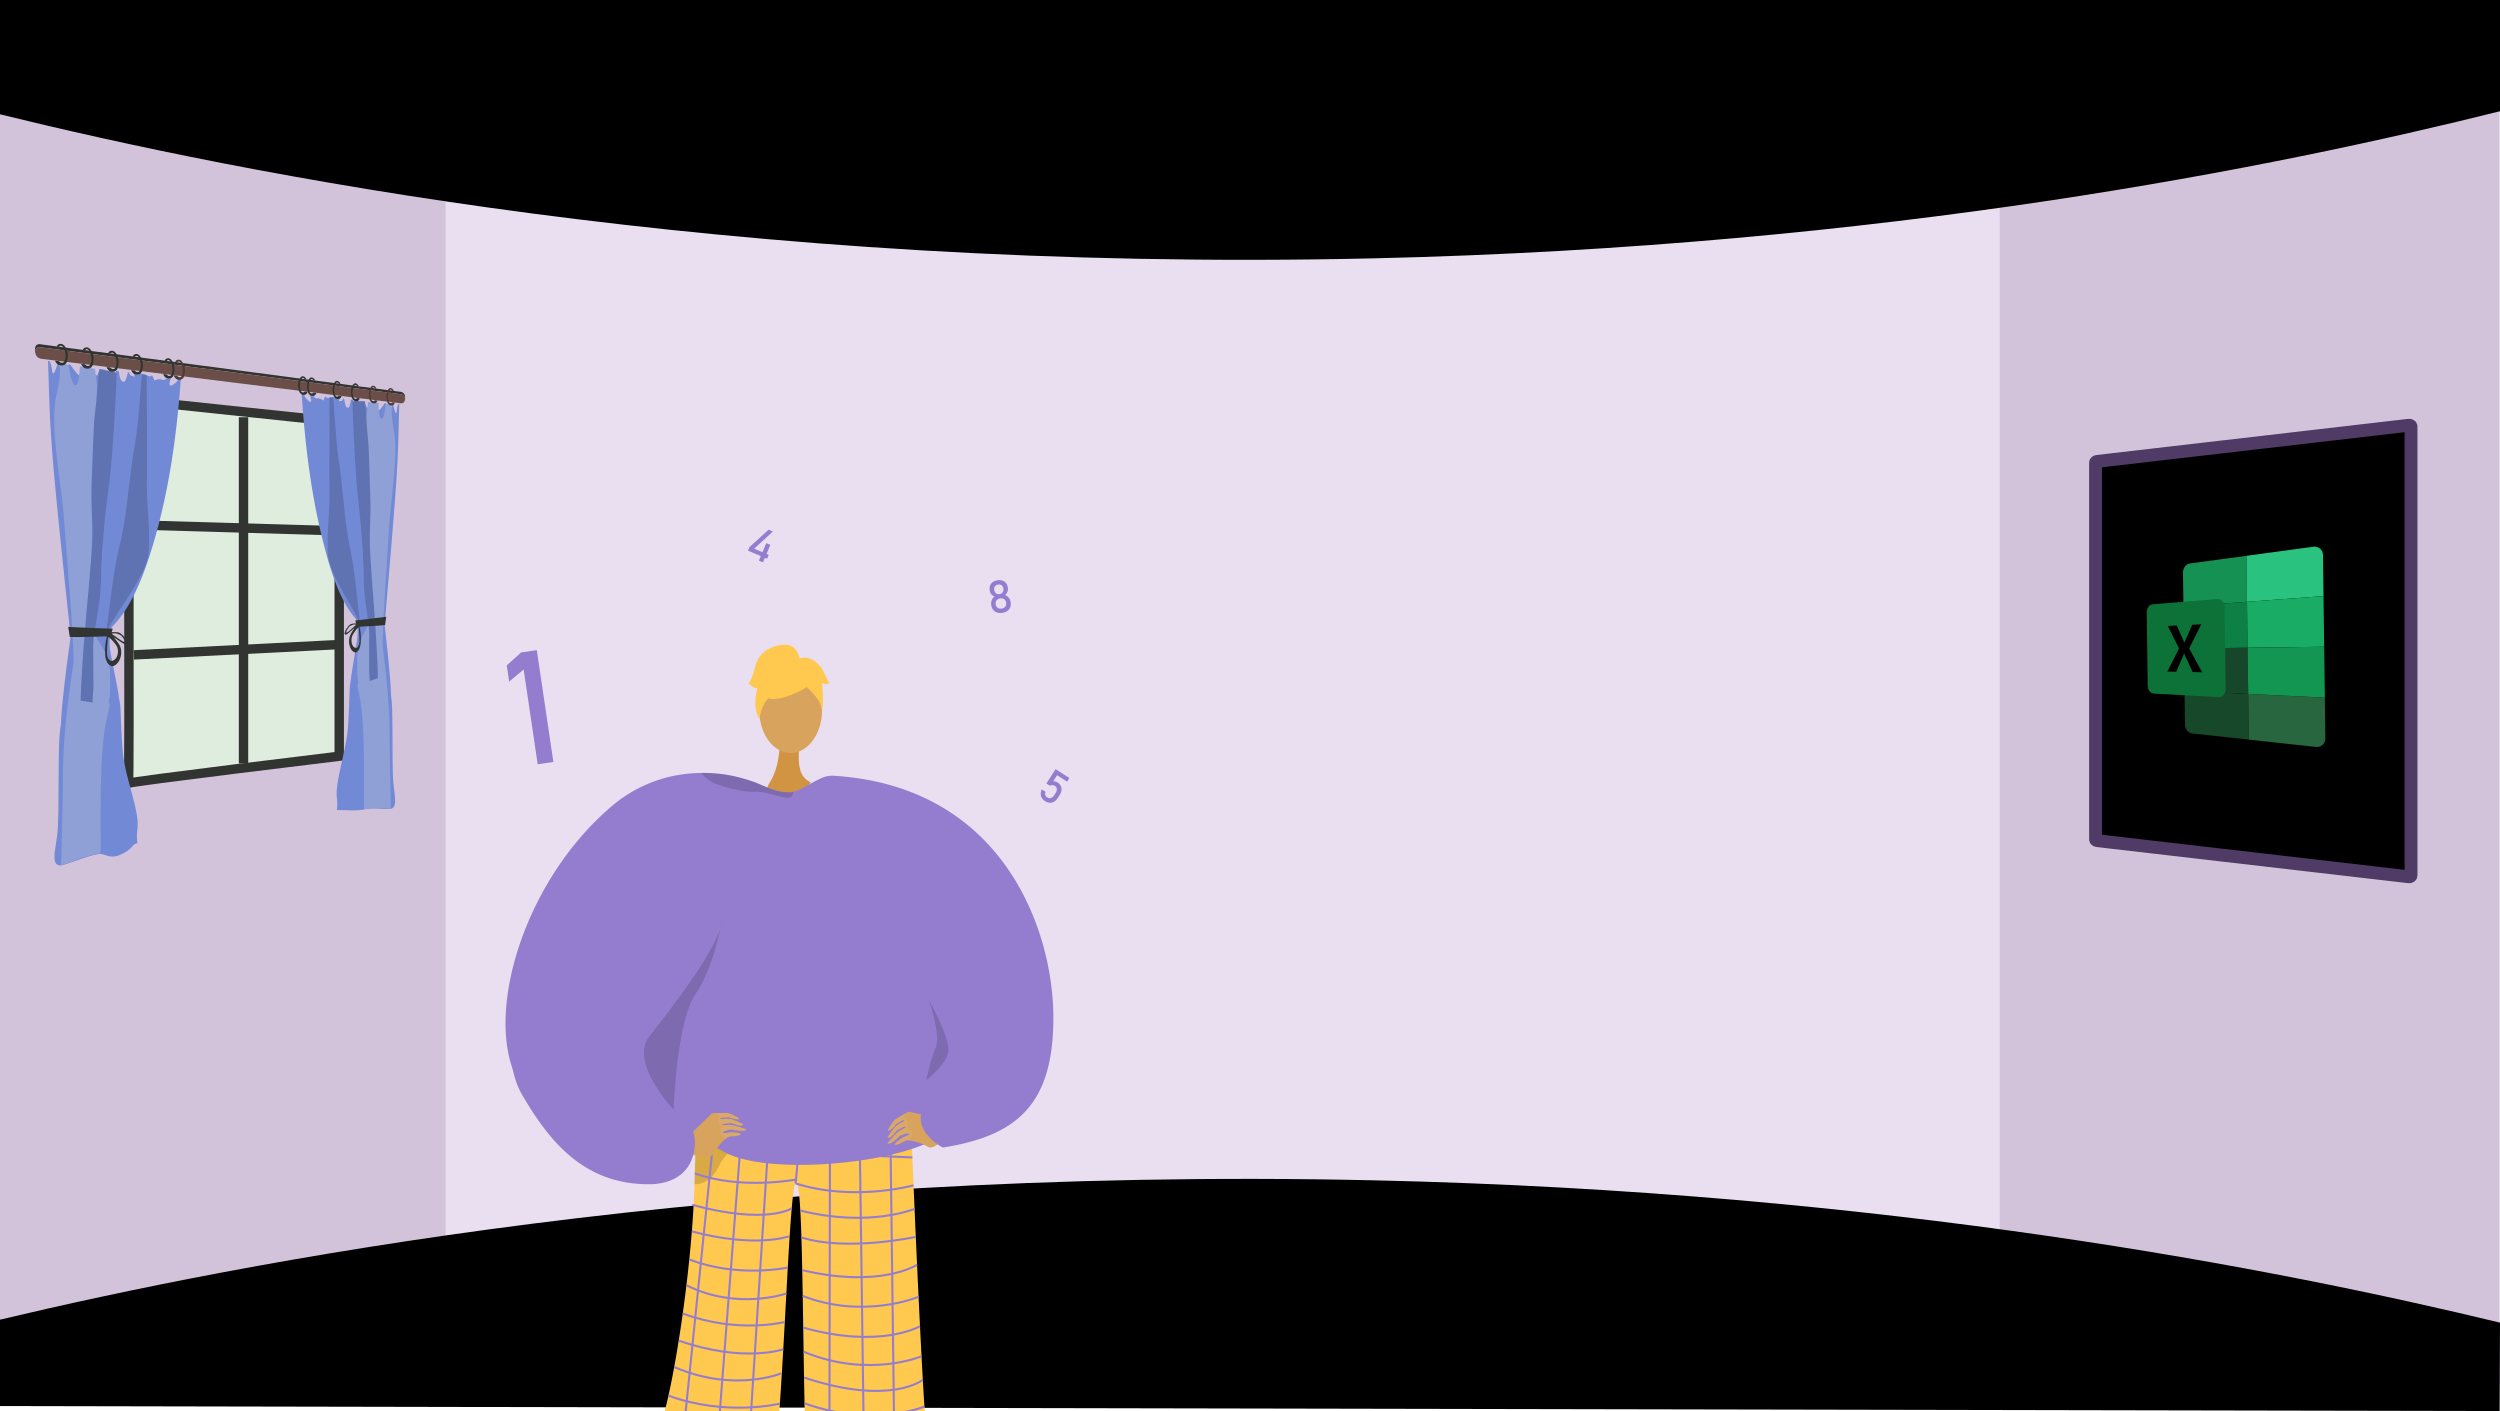 <svg xmlns="http://www.w3.org/2000/svg" xmlns:xlink="http://www.w3.org/1999/xlink" width="1366" height="771" viewBox="0 0 1366 771"><defs><style>.a,.f,.v{fill:none;}.b{fill:#d2c3db;}.c{fill:#eadff1;}.d,.m{fill:#000;}.e{fill:#dfeddf;}.f{stroke:#313431;stroke-width:5.136px;}.f,.m,.v{stroke-miterlimit:10;}.g{fill:#728ad6;}.h{fill:#5f73b3;}.i{fill:#8fa0d6;}.j{fill:#313431;}.k{fill:#6c4e49;}.l{fill:#4f3936;}.m{stroke:#4f3b65;stroke-width:7.018px;}.n{clip-path:url(#a);}.o{fill:#d19442;}.p{fill:#d29647;}.q{fill:#d8a35d;}.r{fill:#62548a;}.s{fill:#ffc84f;}.t{opacity:0.3;}.u{opacity:0.5;}.v{stroke:#947dce;stroke-width:1.131px;}.w{fill:#947dce;}.x{fill:#daa968;}.y{opacity:0.15;}.z{fill:#169154;}.aa{fill:#18482a;}.ab{fill:#0c8045;}.ac{fill:#17472a;}.ad{fill:#29c27f;}.ae{fill:#27663f;}.af{fill:#19ac65;}.ag{fill:#129652;}.ah{fill:#0c7238;}</style><clipPath id="a"><rect class="a" width="477.338" height="498.794" transform="translate(1710.011 3785.512) rotate(-180)"/></clipPath></defs><g transform="translate(-1033.15 -3014.512)"><path class="b" d="M1033.15,3024.048v758.464l242.228-67.587,32.991-6.263-1.636-558.092-30.118-25.56Z"/><path class="b" d="M2082.854,3139.983l16.051,556.371,300.044,74.4V3020.7L2100.1,3114.27Z"/><path class="c" d="M1701.172,3103.583H2125.78v617.384H1276.615V3103.583Z"/><path class="d" d="M2399.15,3075.292c-121.657,30.38-335.7,73.888-615,80.372-352.972,8.194-622.429-47.1-751-78.7v-62.454h1366Z"/><path class="d" d="M2399.15,3737.2c-121.657-29.39-335.7-71.48-615-77.753-352.972-7.927-622.429,45.568-751,76.133v47.19l1365.8,2.747Z"/><path class="e" d="M1106.93,3233.273l111.571,11.758v182.675s-115.9,14.027-115.182,14.79,0-205.723,0-205.723l.95-3.78Z"/><path class="f" d="M1106.93,3233.273l111.571,11.758v182.675s-115.9,14.027-115.182,14.79,0-205.723,0-205.723l.95-3.78Z"/><line class="f" y2="189.205" transform="translate(1166.212 3242.489)"/><line class="f" x1="110.049" y2="5.538" transform="translate(1106.291 3366.805)"/><line class="f" x1="110.049" y1="3.213" transform="translate(1106.291 3301.289)"/><path class="g" d="M1129.732,3222.048s1.812.038-1.886,2.522c-3.731,2.5-1.251-3.388-1.251-3.388l-2.769.158s-.891,1.2-1.747.736a5.956,5.956,0,0,0-2.6-.312l-2,.62s-1.05-3.507-1.688-2.529c-.526.8-2.667-.37-4.305-1.046l-2.06-.221c-.873.428-1.425,1.424-2.332.387-1.233-1.41-.039,2.5-.618,1.51s-1.971.274-2.785-2.365c-.018-.058-.035-.109-.052-.157l-.549-.06c-.473,1.195-.963,5.052-2.273,5.158-1.715.138-2.317-2.507-2.77-5.719l-1.519-.174a9.1,9.1,0,0,0-.113,2.71c.355,2.761-3.1,2.312-3.1,2.312s-.1-2.917-.62-3.64a18.235,18.235,0,0,0-2.52-2.136q-1.334-.164-2.673-.334c-.141.511-.3,1.139-.539,1.783-.734,1.949-.475,2.031-2.755,1.562s-1.728,1.569-2.134-.252c-.371-1.665-.337-1.824-.834-3.925l-1.49-.21a33.532,33.532,0,0,1-1.334,3.145c-1.623,3.215-2.818.717-4.8-1.63a29.763,29.763,0,0,1-1.951-2.738c-.3-.048-.6-.1-.9-.147-.036.057-.073.121-.112.2-.719,1.391-1.788,3.811-3.56,2.525-1.41-1.023-1.855-3.184-2.151-3.719l-.216-.039h0a27.966,27.966,0,0,1-1.548,4.664c-1.4,3.05-1.4.128-2.039-3.017a9.433,9.433,0,0,0-.964-2.5c-.257-.05-.514-.1-.771-.149.694,21.556.776,32.584,2.844,56.79,2.059,24.1,6.121,62.123,8.862,87.9.546,5.141.731,1.861.53,6.361-.013.29-.019.507-.019.664-.047.324-.1.675-.151,1.065-1.4,10.014-4.481,32.83-5.02,45.314-.107,2.626-.71,2.912-1.017,11.763-.392,11.284-.147,36.023-.7,45.613s-4.281,19.625.955,20.275c2.487.308,16.1-5.78,21.87-6.253,2.825-.231,5.757,2.875,11.035.544,7.509-3.315,6.308-5.489,9.167-6.322.28-.082.3-.168.3-.2a.825.825,0,0,0,.207.2c-1.1-8.009,1.151-7.095-.536-16.68-1.694-9.622-6.814-23.175-7.641-34.793-.487-6.846-.854-15.079-1.053-20.914-.167-4.873-.667-5.024-1.124-8.911-.113-.965-.3-1.729-.459-2.646-.759-4.293-1.66-8.639-2.485-12.841-.2-1.005-.407-2.078-.557-2.876-.3-1.6-.7-3.52-.91-4.85a35.331,35.331,0,0,1-.4-7.732c.018-.406.056-.591.086-.94s.076-.661.116-.981c.019-.158.047-.321.065-.442.035-.237.1-.615.133-.795a18.452,18.452,0,0,1,.464-1.906c.16-.513.171-.515.323-.92.571-.552,1.134-1.211,1.686-1.794.218-.229.445-.532.7-.824,9.235-10.578,15.159-26.367,19.293-39.786,9.428-30.61,13.741-61.838,16.009-93.585l-.366-.045Z"/><path class="h" d="M1114.5,3314.164c-.192,3.669-.165,4.177-1.168,7.216-3.261,9.872-10.991,20.277-16.432,28.969-.2.318-.479.718-.634.967-1.3,2.082-2.75,4.545-3.838,6.542a5.885,5.885,0,0,0-.665,1.508,12.454,12.454,0,0,0-.393,2.853c-.034.4-.042.8-.045,1.307-.013,2.435.207,5,.25,7.465v.02c.021,1.87.294,4.1.437,5.849.167,2.052.291,3.666.307,5.642,0,.017,0,.033,0,.046-.015.452,0,.775-.043,1.25-.241,2.782-.571,5.71-.881,8.481-.069.612-.173,1.545-.222,1.966-.233,2.022-.432,3.7-.664,5.622-.078-1.793-.208-3.812-.279-5.472s-.042.057-.12-2.352-.619-8.588-.588-11.827.4-5.131.647-8.764c.147-2.16.616-6.538.878-9.279.12-1.25.281-2.874.462-4.272.3-2.354.385-3.515.735-6.162,1.764-13.355,3.236-27.4,6.516-40.363l.035-.144c.2-.836.258-.99.462-1.934,3.575-16.531,4.428-33.783,7.311-50.355,2.255-12.968,2.993-26.566,4.1-39.774.906.318,1.828-.337,2.72.623-.035,17.493.164,41.946.018,57.957C1113.266,3293.419,1115.213,3300.6,1114.5,3314.164Z"/><path class="i" d="M1093.213,3392.162a9.3,9.3,0,0,1-.014,1.773c-1.967,11.038,1.956-2.352-1.876,14.052-3.865,16.543-3.159,53.773-3.186,69.472.129,8.533-.188-6.213-.092,3.455-7.057.84-14.283,3.879-21.476,6.454.383-17.122.9-32.275.964-50.272s2.553-39.3,5.416-57.792c.83-5.356.039-11.442-.052-16.759-.018-1.1-.222-4.318-.325-5.858-1.115-16.6-3.279-42.857-4.353-57.515-1.658-22.646-8.055-51.133-4.226-68.774,2.037-9.38,1.7-8.679,2.055-17.646,1.452,1.029,3.083.575,4.594,1.112.511,2.565.918,6.815,1.977,8.988,2.146,4.4,3.02,1.467,3.569-1.663.236-1.341.458-4.7.6-6.378,2.773.349,5.525.826,8.263,1.209.628,5.522,1.475,11.055,1.793,16.563,0,.006-.011.022-.011.03.45,12.565.714,25.694-.05,37.89-.765,12.217,1.978,18.3,2.352,31.873s-.768,37.288-3.975,51.571a19.017,19.017,0,0,0-.418,3.611,12.015,12.015,0,0,0,.747,4.581,1.149,1.149,0,0,0,.069.165c1.613,3.369,3.906,6.029,5.575,9.376a12.463,12.463,0,0,1,.523,1.246,22.8,22.8,0,0,1,1.011,3.453,34.967,34.967,0,0,1,.629,5.862c0,.056.007.158.005.2a.311.311,0,0,0,0,.052C1093.221,3385.813,1093.412,3388.739,1093.213,3392.162Z"/><path class="h" d="M1087.674,3216.29c3.06,1.137,6.374.154,9.234,2.2-.59,16.94-2.362,46.975-4.208,61.246-2.167,16.758-2.716,22.256-3.562,34.66-.848,12.427-.334,21.073-2.213,32.5-.735,4.467-1.058,6.759-1.73,10.652-.385,2.231-.411,2.682-.7,4.629-.012.081-.011.111-.018.16a49.242,49.242,0,0,0-.4,6.729c.085,5.656.1,16.081.114,20.288s-.164,1.906-.2,3.637a13.481,13.481,0,0,1-.081,1.418c-.051,1.232-.175,2.685-.23,4-2.15-.345-4.309-.809-6.488-1.006.045-1.859.033-.8.095-3.062s-.111,4.318.057-1.481,1.264-23.019,1.868-29.429.087-1.331.479-6.109-.516,6.842.242-2.673,2.946-31.128,3.5-42.649-.578-20.847-.281-31.087.85-23.217,1.2-31.738,1.111-10.785,1.484-16.321.866-9.549,1.173-12.925S1087.4,3218.744,1087.674,3216.29Z"/><path class="j" d="M1070.4,3357.054c8.25.472,16.374.694,24.348.966-.453,1.365-.842,2.757-1.248,4.143-7.273.122-14.7.57-22.2.411C1071,3360.735,1070.709,3358.894,1070.4,3357.054Z"/><path class="j" d="M1099.137,3368.758c-.651-2.422-2.288-3.991-3.609-5.781a8.125,8.125,0,0,0-1.8-1.565,1.964,1.964,0,0,0-.237-.129,1.154,1.154,0,0,0-.2-.1,2.013,2.013,0,0,0-1.418-.111c-.123.5-.15.57-.282,1.176-.068.317-.163.7-.276,1.309a34.2,34.2,0,0,0-.64,9.36,9.985,9.985,0,0,0,1,3.434,3.6,3.6,0,0,0,.346.548,4.167,4.167,0,0,0,.725.794c.637.467,1.452,1.027,2.188.792C1098.319,3377.413,1100.12,3372.415,1099.137,3368.758Zm-4.749,6.854a1.158,1.158,0,0,1-.964-.154c-1.42-.776-1.781-2.639-1.846-4.45v-.017c.053-2.762.271-5.463.574-8.24.505.046.424-.18,1.006.421a20.556,20.556,0,0,1,3.727,4.278C1098.357,3370.023,1097.594,3374.86,1094.388,3375.612Z"/><path class="j" d="M1098.88,3360.481c-1.038-.7-3.378-.63-4.693-.573-.257.011-.5.018-.682.032s-.194.008-.343.026c.062.232.137.554.19.766s.09.365.135.543.087.354.125.507.055.237.095.378c.563.264,1.283.54,1.789.792s-.033-.095.676.323,3.223,2.142,3.966,2.627,2.62,1.27,2.5-.356S1100.364,3361.48,1098.88,3360.481Zm2.043,4.812c-1.754-.647-4.9-3.292-6.746-4.444,1.4-.845,4.415.252,5.139.891S1102.671,3365.939,1100.923,3365.293Z"/><path class="j" d="M1254.527,3232.2c-.008.151-.019.293-.036.426a2.784,2.784,0,0,0-2.521-2.723l-196.361-25.591s-2.891-.837-3.33,2.091c-.025-.275-.037-.565-.037-.877.014-3.838,3.386-2.856,3.386-2.856l196.354,25.932S1254.688,3228.72,1254.527,3232.2Z"/><path class="k" d="M1254.491,3232.629c-.351,2.985-2.793,2.19-2.793,2.19l-196.07-24.257c-1.287-.265-3.076-1.049-3.349-4.153v0c.439-2.928,3.33-2.091,3.33-2.091l196.361,25.591A2.784,2.784,0,0,1,1254.491,3232.629Z"/><path class="j" d="M1065.319,3204.052a1.438,1.438,0,0,1,1.2-.606c1.078.138,1.773,2.052,1.953,2.548,1.036,2.852.365,6.525-1.181,6.743-.334.047-1.007.124-2.048-.948-.7-.025-1.316-.156-2.013-.182a3.965,3.965,0,0,0,1.5,2.028,3.511,3.511,0,0,0,3.991-.031c.91-.679,1.083-1.7,1.318-3.09a8.143,8.143,0,0,0-.5-5.079c-.357-.761-1.241-2.66-2.768-2.974-1.588-.326-2.684.925-2.563,1.385C1064.275,3204.095,1064.815,3203.963,1065.319,3204.052Z"/><path class="j" d="M1079.552,3205.931a1.388,1.388,0,0,1,1.164-.6c1.046.134,1.72,2.018,1.9,2.506,1,2.806.353,6.424-1.146,6.642-.324.047-.977.124-1.986-.93-.674-.023-1.277-.151-1.952-.175a3.887,3.887,0,0,0,1.456,1.994,3.366,3.366,0,0,0,3.871-.037c.883-.671,1.05-1.675,1.278-3.046a8.127,8.127,0,0,0-.486-5c-.346-.749-1.2-2.618-2.685-2.924-1.54-.318-2.6.917-2.485,1.37C1078.539,3205.974,1079.063,3205.844,1079.552,3205.931Z"/><path class="j" d="M1093.357,3207.752a1.344,1.344,0,0,1,1.13-.592c1.014.13,1.668,1.984,1.838,2.464.974,2.762.343,6.328-1.112,6.545-.314.047-.947.124-1.927-.912-.654-.022-1.238-.147-1.894-.169a3.835,3.835,0,0,0,1.413,1.962,3.225,3.225,0,0,0,3.756-.045c.857-.661,1.019-1.651,1.241-3a8.129,8.129,0,0,0-.472-4.926c-.336-.736-1.168-2.576-2.6-2.874-1.495-.31-2.525.907-2.412,1.354C1092.375,3207.8,1092.883,3207.668,1093.357,3207.752Z"/><path class="j" d="M1106.754,3209.52a1.3,1.3,0,0,1,1.1-.586c.985.126,1.62,1.952,1.784,2.425.946,2.719.334,6.234-1.079,6.451-.305.047-.92.123-1.87-.9-.635-.02-1.2-.142-1.839-.163a3.764,3.764,0,0,0,1.372,1.93,3.093,3.093,0,0,0,3.646-.05c.831-.654.989-1.629,1.2-2.96a8.114,8.114,0,0,0-.458-4.853c-.326-.725-1.134-2.536-2.529-2.827-1.451-.3-2.451.9-2.341,1.339C1105.8,3209.566,1106.294,3209.438,1106.754,3209.52Z"/><path class="j" d="M1124.171,3211.819a1.249,1.249,0,0,1,1.055-.577c.947.12,1.557,1.909,1.715,2.372.91,2.665.321,6.112-1.037,6.328-.294.047-.885.124-1.8-.873-.61-.019-1.155-.137-1.767-.156a3.688,3.688,0,0,0,1.318,1.889,2.928,2.928,0,0,0,3.506-.058c.8-.642.951-1.6,1.158-2.9a8.09,8.09,0,0,0-.441-4.757c-.313-.71-1.09-2.484-2.431-2.766-1.4-.293-2.356.888-2.25,1.318C1123.255,3211.866,1123.729,3211.739,1124.171,3211.819Z"/><path class="l" d="M1129.913,3212.576a1.233,1.233,0,0,1,1.041-.574c.935.119,1.537,1.9,1.693,2.356.9,2.646.316,6.072-1.024,6.287-.29.047-.873.124-1.775-.866-.6-.018-1.14-.135-1.744-.153a3.652,3.652,0,0,0,1.3,1.875,2.875,2.875,0,0,0,3.46-.06c.789-.639.938-1.589,1.143-2.887a8.092,8.092,0,0,0-.435-4.726c-.309-.7-1.076-2.466-2.4-2.745-1.376-.291-2.325.883-2.221,1.311C1129.009,3212.625,1129.477,3212.5,1129.913,3212.576Z"/><path class="g" d="M1199.835,3230.534s-1.539-.353,1.588,2.711c3.1,3.04,1.045-2.836,1.045-2.836l2.295.728s.732,1.278,1.434,1.03a4.42,4.42,0,0,1,2.116.254l1.613.964s.839-2.921,1.348-1.916c.417.824,2.11.215,3.394-.05l1.6.223c.675.552,1.1,1.537,1.8.808.943-.986.03,2.2.473,1.444s1.5.624,2.118-1.513c.013-.047.026-.088.04-.126l.414.056c.356,1.131.725,4.569,1.706,4.906,1.276.439,1.722-1.725,2.057-4.4l1.119.147a9.284,9.284,0,0,1,.082,2.343c-.26,2.3,2.261,2.551,2.261,2.551a10.226,10.226,0,0,1,.448-2.981,9.516,9.516,0,0,1,1.811-1.333q.953.114,1.9.224c.1.457.21,1.014.381,1.6.517,1.772.335,1.793,1.934,1.813s1.2,1.618,1.483.175c.257-1.318.233-1.456.577-3.11l1.025.1c.228.774.516,1.791.912,2.844,1.1,2.936,1.912,1.09,3.246-.483a17.555,17.555,0,0,0,1.3-1.886l.6.043c.024.053.049.112.074.179.475,1.26,1.179,3.411,2.34,2.677.917-.58,1.206-2.242,1.4-2.619l.139.007h0a32.342,32.342,0,0,0,1,4.014c.9,2.676.9.339,1.305-2.065a6.925,6.925,0,0,1,.613-1.825l.49.017c-.441,17.057-.493,25.836-1.812,44.945-1.324,19.176-3.966,49.745-5.773,70.748-.363,4.215-.486,1.551-.352,5.208.008.236.012.413.013.541.03.261.063.544.1.859.926,8.053,2.949,26.252,3.3,36.265.069,2.1.461,2.255.66,9.341.254,9.022.095,28.976.451,36.576s2.745,14.732-.619,16.542c-1.622.872-10.785-.666-14.82.429s-10.556.331-14.9.43c-.215,0-.23-.065-.227-.09a1.163,1.163,0,0,1-.159.233c.847-7.315-.89-5.927.412-14.772,1.3-8.816,5.166-21.661,5.782-31.847.363-5.986.635-13.138.783-18.191.124-4.217.494-4.409.831-7.806.084-.843.219-1.519.339-2.325.558-3.765,1.219-7.577,1.821-11.245.144-.876.3-1.81.406-2.5.219-1.391.506-3.057.661-4.206a35.685,35.685,0,0,0,.291-6.608c-.013-.344-.041-.5-.062-.794s-.055-.558-.084-.828c-.014-.133-.034-.271-.047-.372-.026-.2-.074-.518-.1-.669-.074-.5-.24-1.243-.336-1.6-.116-.429-.124-.43-.235-.767-.416-.442-.827-.977-1.231-1.448-.159-.185-.326-.433-.513-.671-6.912-8.791-11.489-22.574-14.751-34.542-7.662-28.108-11.273-57.193-13.2-86.871l.312.038Z"/><path class="h" d="M1212.29,3315.623a19.836,19.836,0,0,0,.922,6.432c2.55,8.736,8.456,17.7,12.5,25.017.146.264.351.595.465.8.948,1.724,2.005,3.755,2.792,5.4a5.083,5.083,0,0,1,.479,1.244,11.965,11.965,0,0,1,.283,2.4c.025.334.03.671.032,1.1.01,2.064-.149,4.249-.179,6.347v.014c-.015,1.59-.212,3.5-.315,5-.12,1.757-.21,3.139-.221,4.818,0,.015,0,.028,0,.039.011.383,0,.659.031,1.058.173,2.338.411,4.788.634,7.1.05.511.125,1.29.16,1.641.167,1.686.31,3.082.476,4.681.056-1.527.149-3.25.2-4.662s.031.043.087-2,.442-7.321.419-10.053-.284-4.3-.461-7.353c-.106-1.816-.442-5.489-.63-7.794-.086-1.052-.2-2.419-.332-3.595-.218-1.981-.277-2.962-.529-5.194-1.277-11.308-2.349-23.282-4.762-34.459-.011-.05-.015-.072-.026-.126-.15-.725-.191-.859-.342-1.679-2.673-14.463-3.318-29.517-5.51-44.286-1.734-11.682-2.3-23.763-3.166-35.614-.706.1-1.428-.669-2.129,0,.027,15.53-.129,37.205-.014,51.432C1213.267,3297.249,1211.728,3303.519,1212.29,3315.623Z"/><path class="i" d="M1228.405,3382.5a9.245,9.245,0,0,0,.01,1.507c1.418,9.128-1.422-1.782,1.353,11.695,2.755,13.379,2.255,44.852,2.274,58.067s.134-5.279.065,2.885c4.933-1.12,9.843-.451,14.593-.167-.25-13.732-.59-25.865-.629-40.4s-1.677-31.492-3.578-46.279c-.555-4.314-.026-9.346.035-13.7.012-.9.148-3.539.217-4.8.741-13.578,2.172-34.921,2.877-46.765,1.083-18.2,5.2-40.407,2.747-55.039-1.318-7.869-1.1-7.247-1.33-14.535-.947.571-2.016-.088-3.013.075-.338,2-.608,5.388-1.313,6.982-1.437,3.25-2.025.7-2.4-1.968-.16-1.144-.31-3.951-.4-5.354-1.89-.221-3.785-.335-5.693-.525-.441,4.509-1.037,9-1.261,13.575a.128.128,0,0,1,.008.027c-.318,10.491-.5,21.5.036,31.83s-1.4,15.239-1.668,26.668.547,31.45,2.809,43.34a18.616,18.616,0,0,1,.293,3,12.234,12.234,0,0,1-.524,3.876,1.084,1.084,0,0,1-.049.142c-1.136,2.927-2.763,5.322-3.957,8.275-.121.3-.25.68-.376,1.1a23.929,23.929,0,0,0-.729,3.014,35.943,35.943,0,0,0-.454,5.042c0,.048-.005.135,0,.168a.367.367,0,0,1,0,.044C1228.4,3377.1,1228.261,3379.61,1228.405,3382.5Z"/><path class="h" d="M1232.37,3233.911c-2.18.382-4.571-1.086-6.661.111.433,14.619,1.728,40.531,3.067,52.86,1.559,14.36,1.951,19.036,2.555,29.541.6,10.487.237,17.777,1.569,27.351.517,3.723.745,5.631,1.216,8.861.27,1.846.288,2.222.492,3.834.009.066.008.092.013.133a48.22,48.22,0,0,1,.278,5.6c-.059,4.731-.069,13.442-.079,16.958a17.35,17.35,0,0,0,.139,3.017c.024,1.441.02.153.056,1.176s.122,2.221.161,3.315c1.491-.541,2.975-1.177,4.461-1.589-.031-1.526-.022-.654-.065-2.512s.076,3.545-.038-1.215-.861-18.884-1.274-24.145-.059-1.1-.328-5.029.354,5.634-.166-2.2-2.034-25.806-2.419-35.421.4-17.356.2-25.912-.593-19.456-.836-26.618-.777-9.18-1.04-13.876-.609-8.157-.825-11.048S1232.563,3236.026,1232.37,3233.911Z"/><path class="j" d="M1244.183,3351.5c-5.542.784-11.18,1.379-16.9,2.027.329,1.14.612,2.3.907,3.462,5.194-.332,10.345-.393,15.4-.951Q1243.884,3353.772,1244.183,3351.5Z"/><path class="j" d="M1227.155,3371.021c.537.134,1.128-.416,1.589-.869a4.068,4.068,0,0,0,.523-.737,3.664,3.664,0,0,0,.249-.494,10.449,10.449,0,0,0,.717-2.991,33.611,33.611,0,0,0-.459-7.884c-.082-.513-.15-.828-.2-1.093-.095-.506-.114-.567-.2-.98a1.289,1.289,0,0,0-1.024.177.921.921,0,0,0-.145.093,1.652,1.652,0,0,0-.171.124,7.1,7.1,0,0,0-1.311,1.445c-.968,1.617-2.175,3.075-2.658,5.207C1223.333,3366.247,1224.669,3370.4,1227.155,3371.021Zm-1.429-9.289a19.344,19.344,0,0,1,2.719-3.9c.42-.547.362-.35.726-.42.219,2.338.375,4.614.413,6.953v.014c-.046,1.541-.306,3.151-1.332,3.928a.794.794,0,0,1-.7.212C1225.2,3368.144,1224.641,3364.049,1225.726,3361.732Z"/><path class="j" d="M1221.451,3360.491c-.094,1.42,1.315.606,1.868.136s2.41-2.117,2.93-2.519.125-.073.495-.32.893-.526,1.3-.785c.03-.122.041-.194.069-.327s.059-.285.092-.44.059-.287.1-.47.092-.462.138-.663c-.108-.006-.118,0-.249,0s-.309.007-.495.012c-.959.026-2.677.1-3.444.762C1223.151,3356.824,1221.545,3359.071,1221.451,3360.491Zm2.48-3.506c.536-.594,2.755-1.712,3.774-1.071-1.344,1.093-3.666,3.564-4.972,4.241S1223.394,3357.58,1223.931,3356.985Z"/><path class="l" d="M1247.512,3228.095c-.159-.279-.436-.672-.78-.72-.7-.1-1.159,1.317-1.277,1.684-.68,2.116-.239,5.219.774,5.675.218.1.656.28,1.332-.4.449.1.85.11,1.3.214a2.3,2.3,0,0,1-.968,1.362,2.14,2.14,0,0,1-2.6-.735,5.006,5.006,0,0,1-.867-2.747,7.6,7.6,0,0,1,.33-4.03c.235-.548.816-1.915,1.814-1.87a1.939,1.939,0,0,1,1.662,1.611C1248.187,3228.329,1247.838,3228.12,1247.512,3228.095Z"/><path class="l" d="M1238.027,3226.843c-.163-.282-.446-.681-.8-.73-.721-.1-1.188,1.332-1.309,1.7-.7,2.141-.245,5.284.793,5.747.224.1.673.285,1.366-.4.461.106.872.113,1.332.219a2.316,2.316,0,0,1-.992,1.378,2.212,2.212,0,0,1-2.668-.749,5.036,5.036,0,0,1-.89-2.783,7.606,7.606,0,0,1,.34-4.08c.24-.555.836-1.939,1.86-1.891a1.979,1.979,0,0,1,1.7,1.634C1238.72,3227.081,1238.362,3226.869,1238.027,3226.843Z"/><path class="j" d="M1228.3,3225.56c-.167-.287-.458-.691-.82-.741-.74-.1-1.219,1.347-1.343,1.723-.716,2.168-.252,5.351.814,5.822.229.1.69.29,1.4-.4.472.109.894.116,1.366.225a2.341,2.341,0,0,1-1.018,1.393,2.288,2.288,0,0,1-2.736-.762,5.057,5.057,0,0,1-.913-2.821,7.6,7.6,0,0,1,.348-4.132c.247-.561.858-1.961,1.908-1.912a2.023,2.023,0,0,1,1.748,1.658C1229.011,3225.8,1228.644,3225.587,1228.3,3225.56Z"/><path class="j" d="M1218.322,3224.243c-.172-.29-.47-.7-.842-.752-.759-.1-1.25,1.362-1.378,1.743-.734,2.2-.258,5.42.835,5.9.235.1.708.295,1.438-.406.485.111.917.119,1.4.23a2.092,2.092,0,0,1-3.852.633,5.093,5.093,0,0,1-.936-2.858,7.6,7.6,0,0,1,.357-4.186c.253-.568.88-1.985,1.958-1.933a2.065,2.065,0,0,1,1.793,1.682C1219.051,3224.489,1218.674,3224.271,1218.322,3224.243Z"/><path class="j" d="M1204.478,3222.416c-.177-.3-.487-.714-.872-.767-.786-.109-1.295,1.383-1.427,1.771-.761,2.232-.267,5.516.865,6.005.244.1.734.3,1.489-.41.5.114.95.124,1.452.237a2.4,2.4,0,0,1-1.082,1.432,2.483,2.483,0,0,1-2.908-.8,5.136,5.136,0,0,1-.97-2.911,7.6,7.6,0,0,1,.37-4.259c.262-.578.911-2.019,2.027-1.963a2.126,2.126,0,0,1,1.858,1.716C1205.233,3222.669,1204.843,3222.445,1204.478,3222.416Z"/><path class="j" d="M1199.681,3221.783c-.179-.3-.493-.718-.882-.772-.8-.11-1.311,1.39-1.445,1.78-.77,2.245-.271,5.549.876,6.042.246.106.742.3,1.506-.411.509.115.963.125,1.47.239a2.42,2.42,0,0,1-1.1,1.441,2.525,2.525,0,0,1-2.943-.8,5.143,5.143,0,0,1-.982-2.93,7.608,7.608,0,0,1,.374-4.284c.266-.581.923-2.03,2.053-1.973a2.148,2.148,0,0,1,1.88,1.728C1200.445,3222.038,1200.05,3221.813,1199.681,3221.783Z"/><path class="m" d="M2178.154,3267.348v205.775c0,.353.351.654.827.709l68.945,8,21.89,2.53,79.581,9.238c.6.069,1.135-.267,1.135-.708v-245.32c0-.441-.539-.778-1.135-.708l-79.581,9.238-21.89,2.53-68.945,8C2178.5,3266.7,2178.154,3267,2178.154,3267.348Z"/><g class="n"><path class="o" d="M1459.113,3417.244s1.131,14.628-5.494,25.026c-4.452,6.986,4.242,6.443,13.746,4.937,7.3-1.157,8.721-5.26,8.721-5.26a10.151,10.151,0,0,1-5.637-6.679c-1.516-4.881-.723-13.477.053-18.024C1472.117,3407.776,1459.113,3417.244,1459.113,3417.244Z"/><path class="p" d="M1510.874,3784.409s-16.522,144.6-10.6,147.2c10.63,4.726,52.311,20.3,6.133,16.245-23.775,1.024-21.941-4.252-22.235-8.755-.24-3.679,2.681-133.292,1.878-143.389-.179-2.262-.288-3.628-.288-3.628Z"/><path class="q" d="M1374.487,3911.329c3.08.358,10.129,3.286,13.893,5.617,12.2-28.633,56.779-136.148,56.779-136.148l-19.558-15.607S1387,3876.48,1374.487,3911.329Z"/><path class="r" d="M1373.028,3911.608c.934-1.892,17.364,5.194,17.818,7.543.224,1.159,21.18,23.365,18.451,26.9-1.432,3.775-9.043,2.135-16.872.671a21.539,21.539,0,0,1-8.616-3.7c-9.231-6.646-17.589-11.906-18.85-15.033C1363.858,3925.265,1371.192,3915.325,1373.028,3911.608Z"/><path class="r" d="M1483.56,3926.422c-.241-2.1,17.524.863,19.179,2.591s27.462,9.225,26.724,18.021-41.716,1.167-44.648.91S1484.033,3930.541,1483.56,3926.422Z"/><path class="s" d="M1530.918,3628.659a9.168,9.168,0,0,1-5.388,1.965c-12.215-.77-64.962-4.228-93.4-8.235-10.032-1.415-17.038-2.9-18.169-4.358,0,0,0,.041,0,.116-.056,1.582-.645,19.687-1.333,43.427-1.358,46.864-11.712,113.288-19.025,133.1-1.578,4.277,64.414,3.062,64.414,3.062,4.168-48.133,6.6-133.04,9.86-136.584,3.971-4.312,3.637,70.521,5.161,133.29,25.357,8.906,66.735,8.2,66.48,5.5C1536.5,3767.932,1530.918,3628.659,1530.918,3628.659Z"/><g class="t"><path d="M1482.054,3627.494c.2,0,.4,0,.592,0C1482.646,3627.494,1482.436,3627.491,1482.054,3627.494Z"/><path class="u" d="M1482.054,3627.494c-15.8-.047-49.923-5.1-49.923-5.1-10.032-1.415-17.038-2.9-18.169-4.358,0,0,0,.041,0,.116-.056,1.582-.645,19.687-1.333,43.427a11.6,11.6,0,0,0,1.666-.054,12.886,12.886,0,0,0,8.8-5.215,28.638,28.638,0,0,0,3.789-6.478C1440.423,3628.528,1476.988,3627.529,1482.054,3627.494Z"/></g><line class="v" x2="2.235" y2="175.15" transform="translate(1519.568 3626.573)"/><line class="v" x2="2.36" y2="172.114" transform="translate(1502.787 3628.683)"/><line class="v" x1="0.319" y2="170.691" transform="translate(1486.346 3627.349)"/><line class="v" x1="3.26" y2="35.092" transform="translate(1467.877 3626.064)"/><line class="v" x1="11.137" y2="173.255" transform="translate(1442.765 3624.637)"/><line class="v" x1="13.553" y2="174.516" transform="translate(1425.527 3623.301)"/><line class="v" x1="17.877" y2="175.166" transform="translate(1406.625 3622.094)"/><path class="v" d="M1531.67,3646.923s-93.951-3.329-118.311-9.793"/><path class="v" d="M1467.877,3661.156c32.13,10.127,64.436,1,64.436,1"/><path class="v" d="M1468.414,3658.969s-30.237,5.858-55.613-3.3"/><path class="v" d="M1532.869,3675.02s-24.62,10.4-62.427.931"/><path class="v" d="M1533.545,3690.347s-37.648,8.172-62.492.307"/><path class="v" d="M1534.235,3705.575s-19.915,13.113-62.731,2.947"/><path class="v" d="M1535.055,3723.093s-29.749,12.539-63.288-.468"/><path class="v" d="M1535.837,3739.144s-21.384,12.665-63.792.77"/><path class="v" d="M1536.682,3755.6s-29.083,12.264-64.432-2.515"/><path class="v" d="M1537.384,3768.449s-17.755,14.457-64.9-1.252"/><path class="v" d="M1538.258,3783.039s-27.753,11.808-65.511-1.749"/><path class="v" d="M1465.758,3674.72s-13.189,9.172-54.381-1.857"/><path class="v" d="M1464.164,3690.035s-17.992,6.643-52.99-2.676"/><path class="v" d="M1463.6,3707.132s-27.416,5.843-53.694-4.444"/><path class="v" d="M1462.816,3721.285s-26.96,9.407-54.6-4.519"/><path class="v" d="M1461.97,3736.824s-25.475,6.638-55.753-4.615"/><path class="v" d="M1461.137,3751.747s-21.643,7.635-57.129-4.729"/><path class="v" d="M1460.046,3764.92s-25.832,10.717-58.5-3.476"/><path class="v" d="M1459.279,3781.438s-28.971,7.219-60.881-4.332"/><path class="w" d="M1551.723,3519.542c2,3.13,10.181,92.045,0,110.49-10.24,18.551-95.547,28.467-122.367,14.2-27.215-14.481-37.7-28.408-41.335-54.379-3.645-26.022,4.853-66.184,4.853-66.184l116.308-76.864Z"/><path class="x" d="M1529.284,3622.175a67.727,67.727,0,0,0-7.133,4.146,21.188,21.188,0,0,0-3.665,5.387c-.68,1.438,2.138.129,4.289-3.025,2.09-1.145,4.036-2.434,4.514-1.964s-2.814,1.331-5.167,3.574c-2.3,2.956-4.515,5.855-3.723,5.913.772.056,1.658.088,4.93-4.192,2.313-1.059,4.564-2.323,4.748-1.833s-2.691,1.4-4.966,3.377c-3.185,3.265-3.927,4.457-5.1,5.6.636.711,2.768.068,6.676-3.839,2.109-1.311,5.255-1.818,5.362-1.161-.1.7-2.29,1.081-3.781,1.971a17.6,17.6,0,0,0-4.109,3.295c-.443.566.023,1.548,5.193-1.35a5.3,5.3,0,0,1,3.747-.234l2.68-7.341Z"/><path class="q" d="M1543.992,3625.026s-12.6-2.595-13.727-3.059-3.9,2.852-3,3.471,2.168,2.932,2.015,3.687a2.9,2.9,0,0,0,.569,2.62c.764.886,1.885,2.021,1.4,3.343s-1.632,2.652-.148,2.756a26.557,26.557,0,0,1,9.22,3.376c3.17,1.982,11.071-6.632,11.071-6.632Z"/><path class="x" d="M1422.593,3622.9a67.2,67.2,0,0,1,8.225-.226,20.842,20.842,0,0,1,5.906,2.663c1.321.868-1.758,1.238-5.22-.318-2.375.125-4.7.052-4.865.705s3.088-.348,6.252.323c3.492,1.307,6.872,2.614,6.226,3.081-.63.455-1.369.95-6.368-.976-2.52.317-5.092.427-5,.941s3.018-.224,5.978.262c4.4,1.1,5.65,1.731,7.246,2.088-.175.942-2.326,1.518-7.675.246-2.476-.005-5.422,1.222-5.174,1.838.442.543,2.512-.285,4.243-.313a17.385,17.385,0,0,1,5.205.644c.67.249.778,1.333-5.127,1.587a5.344,5.344,0,0,0-3.318,1.778l-6.073-4.849Z"/><path class="q" d="M1411.515,3633.087s9.416-8.864,10.134-9.852,4.8.377,4.352,1.377-.337,3.645.183,4.208a2.9,2.9,0,0,1,.866,2.536c-.194,1.158-.565,2.719.534,3.588s2.76,1.4,1.547,2.274a27.035,27.035,0,0,0-6.125,7.744c-1.682,3.364-12.866.182-12.866.182Z"/><path class="w" d="M1318.521,3612.862c14.426,24.608,33.742,49.881,71.474,48.667,11.328-.738,17.32-5.844,20.28-11.616a22.291,22.291,0,0,0,1.522-3.812c.05-.169.1-.337.146-.506a24.616,24.616,0,0,0,.621-2.964,21.636,21.636,0,0,0-.463-9.222l0-.017c-.054-.16-.108-.312-.167-.451-.021-.054-.046-.114-.075-.177-.188-.443-.479-1.075-.863-1.872-1.693-3.5-5.174-10.124-9.652-17.439-7.992-13.071-7.742-33.112-4.282-43.422.376-1.117,2.448-2.239,5.737-3.482.984-.372,2.077-.759,3.269-1.164,16.469-5.528,35.689-40.344,47.6-69.345,2.423-5.9,4.541-11.565,6.283-16.705a146.065,146.065,0,0,0,4.153-14.26c1.1-4.887,1.376-8.315.625-9.6a1,1,0,0,0-.967-.561,21.642,21.642,0,0,1-6.371-.852c-5.215-1.349-11.027-5.363-15.193-8.69l0,0c-3.381-2.7-5.666-4.95-5.666-4.95h-.017c-.2.008-2.092.088-5.24.493a110.315,110.315,0,0,0-11.437,2.125c-1.668.392-3.427.848-5.266,1.371-.792.223-1.6.463-2.414.712a121.322,121.322,0,0,0-62.7,44.269C1313.826,3537.9,1303.928,3587.951,1318.521,3612.862Z"/><path class="y" d="M1349.455,3569.149a2.063,2.063,0,0,1,.254.081C1349.6,3569.2,1349.516,3569.166,1349.455,3569.149Z"/><path class="w" d="M1411.8,3444.692s.121.148.358.43c1.322,1.59,6.229,7.5,13.4,16.225,5.9,7.194,13.321,16.3,21.531,26.492l0,0c2.143,2.66,4.344,5.4,6.583,8.2,38.762,48.41,89.107,113.989,84.4,122.688a15.136,15.136,0,0,0-1.668,4.693,12.5,12.5,0,0,0-.167,2.437c.15,5.034,3.394,9.065,6.479,11.776.009.009.017.013.025.021a1.046,1.046,0,0,0,.134.118,31.321,31.321,0,0,0,2.618,2.029,27.082,27.082,0,0,0,2.814,1.733c41.08-6.469,60.409-23.959,60.409-71.023s-26.875-126.714-120.831-132.183a15.616,15.616,0,0,0-7.133,1.915c-4.812,2.272-9.99,5.873-14.159,6.894a8.87,8.87,0,0,1-1.943.278c-9.01.207-15.539-4.765-22.164-6.506a.171.171,0,0,1-.021-.008l-.038-.013a15.3,15.3,0,0,0-5.891-.468h-.017q-2.607.341-5,.687c-3.027.439-5.77.881-8.184,1.3-1.255.219-2.422.434-3.494.632-1.663.312-3.089.595-4.265.835-.5.1-.955.2-1.359.283C1412.639,3444.49,1411.8,3444.692,1411.8,3444.692Z"/><ellipse class="q" cx="17.154" cy="23.404" rx="17.154" ry="23.404" transform="translate(1447.999 3379.161)"/><path class="s" d="M1471.522,3391.413s-29.7,16.466-20.884-9.97C1456.737,3363.152,1491.775,3379.628,1471.522,3391.413Z"/><path class="s" d="M1467.216,3385.1s16.616,9.859,15.013,19.749c0,0,3.664-29.528-12.857-30.27s-22.918.852-21.451,32.076C1447.921,3406.653,1452.721,3381.816,1467.216,3385.1Z"/><path class="s" d="M1470.092,3374.769s-.834-9.2-9.955-7.9-13.029,6.515-14.332,11.726-2.606,9.121-3.909,9.121c0,0,3.909,3.909,5.212,2.606,0,0-3.382,9.37.914,17.063,0,0,1.691-11.851,8.206-13.154S1470.092,3374.769,1470.092,3374.769Z"/><path class="s" d="M1469.258,3374.689s6.514-3.908,13.029,5.212l3.909,7.818s-1.3,1.3-3.909,0c0,0,1.187,9.18-.058,14.362l-3.851-15.665Z"/><path class="w" d="M1313.322,3598.682l0,.009,0,.008c13.263,36.005,82.652-101.668,82.652-101.668l29.569-35.684,9.973-12.034,2.323-2.8,2.326-2.8,2.314-2.8-.008,0a.171.171,0,0,1-.021-.008l-.038-.013a77.782,77.782,0,0,0-26.229-4.035,80.2,80.2,0,0,0-9.727.7,75.42,75.42,0,0,0-39.733,18.034C1320.664,3495.265,1300.076,3562.669,1313.322,3598.682Z"/><path class="y" d="M1416.191,3436.854a24.281,24.281,0,0,0,5.345,4.638,10.745,10.745,0,0,0,1.56.814l.233.1a71.357,71.357,0,0,0,14.518,4.107,38.934,38.934,0,0,0,6.654.636c.183,0,.363,0,.538-.008,7.909-.24,13.262,3.057,18.149,3.293,2.693.131,3.41-1.6,3.4-3.3a8.87,8.87,0,0,1-1.943.278c-9.01.207-15.539-4.765-22.164-6.506a.171.171,0,0,1-.021-.008l-.038-.013A77.782,77.782,0,0,0,1416.191,3436.854Z"/><path class="y" d="M1401.185,3620.832s-24.2-25.766-13.475-39.657,39.005-49.632,39.916-63.709c0,0-4.2,25.459-14.495,40.286S1401.185,3620.832,1401.185,3620.832Z"/><path class="y" d="M1539.284,3604.7s11.54-8.73,12.082-16.166-10.711-27.706-10.711-27.706,6.752,19.233,3.707,26.294S1539.284,3604.7,1539.284,3604.7Z"/></g><path class="z" d="M2260.587,3318.209l-30.976,4.2c-2.069.28-3.7,2.5-3.672,4.958l.241,18.536,34.734-2.576Z"/><path class="aa" d="M2226.781,3391.993l.239,18.391c.032,2.459,1.725,4.635,3.8,4.861l31.077,3.388-.325-24.955Z"/><path class="ab" d="M2226.18,3345.9l34.734-2.576.328,25.111-34.762.452Z"/><path class="ac" d="M2226.48,3368.887l34.762-.452.328,25.246L2226.781,3392Z"/><path class="ad" d="M2297.075,3313.266l-36.488,4.943.327,25.115,41.811-3.1-.291-22.312A4.627,4.627,0,0,0,2297.075,3313.266Z"/><path class="ae" d="M2261.57,3393.678l.325,24.955,36.607,3.992a4.627,4.627,0,0,0,5.234-4.78l-.289-22.136-41.877-2.028Z"/><path class="af" d="M2260.914,3343.324l41.811-3.1.36,27.67-41.843.543Z"/><path class="ag" d="M2261.242,3368.435l41.843-.543.362,27.817-41.877-2.028Z"/><path class="ah" d="M2245.345,3395.425l-35.4-1.941c-1.789-.1-3.251-2-3.28-4.24l-.524-40.217c-.029-2.243,1.383-4.179,3.168-4.324l35.342-2.863c2.177-.176,3.988,1.717,4.021,4.229l.587,45.025C2249.287,3393.6,2247.526,3395.545,2245.345,3395.425Z"/><path class="d" d="M2217.628,3356.515l4.892-.23,4.192,9.4,4.27-9.8,4.907-.231-6.56,13.181,7.058,13.008-5.181-.108-4.663-10.131-4.277,9.944-4.882-.1,6.4-12.584Z"/><path class="w" d="M1335.509,3430.834l-8.574,1.27-7.671-51.777-7.907,6.627-1.314-8.869,7.839-7.087,8.574-1.27Z"/><path class="w" d="M1442.685,3313.409l10.427-9.471,2.348.991-10.236,9.393,7.972,3.366-.892,2.113-10.454-4.414Zm9.158-2.128,2.226.939-4.041,9.571-2.225-.939Z"/><path class="w" d="M1577.937,3349.191a4.432,4.432,0,0,1-2.107-1.425,4.932,4.932,0,0,1-1.032-2.454l-.043-.288a4.956,4.956,0,0,1,.29-2.558,4.423,4.423,0,0,1,1.489-2,3.838,3.838,0,0,1-1.7-1.239,3.969,3.969,0,0,1-.857-1.928l-.062-.42a4.7,4.7,0,0,1,.256-2.5,4.194,4.194,0,0,1,1.491-1.865,6.245,6.245,0,0,1,5.186-.769,4.19,4.19,0,0,1,1.967,1.354,4.69,4.69,0,0,1,.969,2.315l.063.421a3.922,3.922,0,0,1-.27,2.113,3.85,3.85,0,0,1-1.293,1.664,4.587,4.587,0,0,1,2.029,1.485,4.853,4.853,0,0,1,1.03,2.356l.043.288a4.938,4.938,0,0,1-.276,2.649,4.437,4.437,0,0,1-1.6,1.973,6.841,6.841,0,0,1-5.571.826Zm2.606-10.564a2.224,2.224,0,0,0,.742-1.036,2.881,2.881,0,0,0,.112-1.4l-.025-.168a2.67,2.67,0,0,0-.505-1.251,2.183,2.183,0,0,0-1-.74,2.931,2.931,0,0,0-2.593.384,2.188,2.188,0,0,0-.748,1,2.7,2.7,0,0,0-.118,1.355l.027.18a2.805,2.805,0,0,0,.51,1.292,2.229,2.229,0,0,0,1.01.771,2.832,2.832,0,0,0,2.593-.384Zm1.37,7.839a2.438,2.438,0,0,0,.863-1.09,2.737,2.737,0,0,0,.147-1.451l-.025-.169a2.763,2.763,0,0,0-.563-1.357,2.451,2.451,0,0,0-1.142-.795,3.56,3.56,0,0,0-3,.445,2.438,2.438,0,0,0-.863,1.1,2.819,2.819,0,0,0-.144,1.469l.027.18a2.716,2.716,0,0,0,.56,1.34,2.424,2.424,0,0,0,1.141.782,3.3,3.3,0,0,0,1.549.108A3.236,3.236,0,0,0,1581.913,3346.466Z"/><path class="w" d="M1602.408,3450.516a4.3,4.3,0,0,1-.6-2.187,6.029,6.029,0,0,1,.559-2.482l.006-.01,2.085,1.336-.006.01a2.3,2.3,0,0,0-.161,1.691,2.516,2.516,0,0,0,1.119,1.358,2.238,2.238,0,0,0,1.977.323,3.447,3.447,0,0,0,1.755-1.536l.8-1.246a3.433,3.433,0,0,0,.654-2.226,2.243,2.243,0,0,0-1.119-1.662,2.34,2.34,0,0,0-1.24-.36,3.46,3.46,0,0,0-1.428.3l-1.9-1.218,5.014-7.828,7.574,4.851-1.27,1.982-5.488-3.515-2.141,3.342a3.492,3.492,0,0,1,1.183.066,3.415,3.415,0,0,1,1.092.454,5.133,5.133,0,0,1,1.862,1.943,4.034,4.034,0,0,1,.4,2.444,6.894,6.894,0,0,1-1.1,2.767l-.8,1.247a6.719,6.719,0,0,1-2.068,2.149,4.127,4.127,0,0,1-2.43.642,5.327,5.327,0,0,1-2.6-.91A5.222,5.222,0,0,1,1602.408,3450.516Z"/></g></svg>